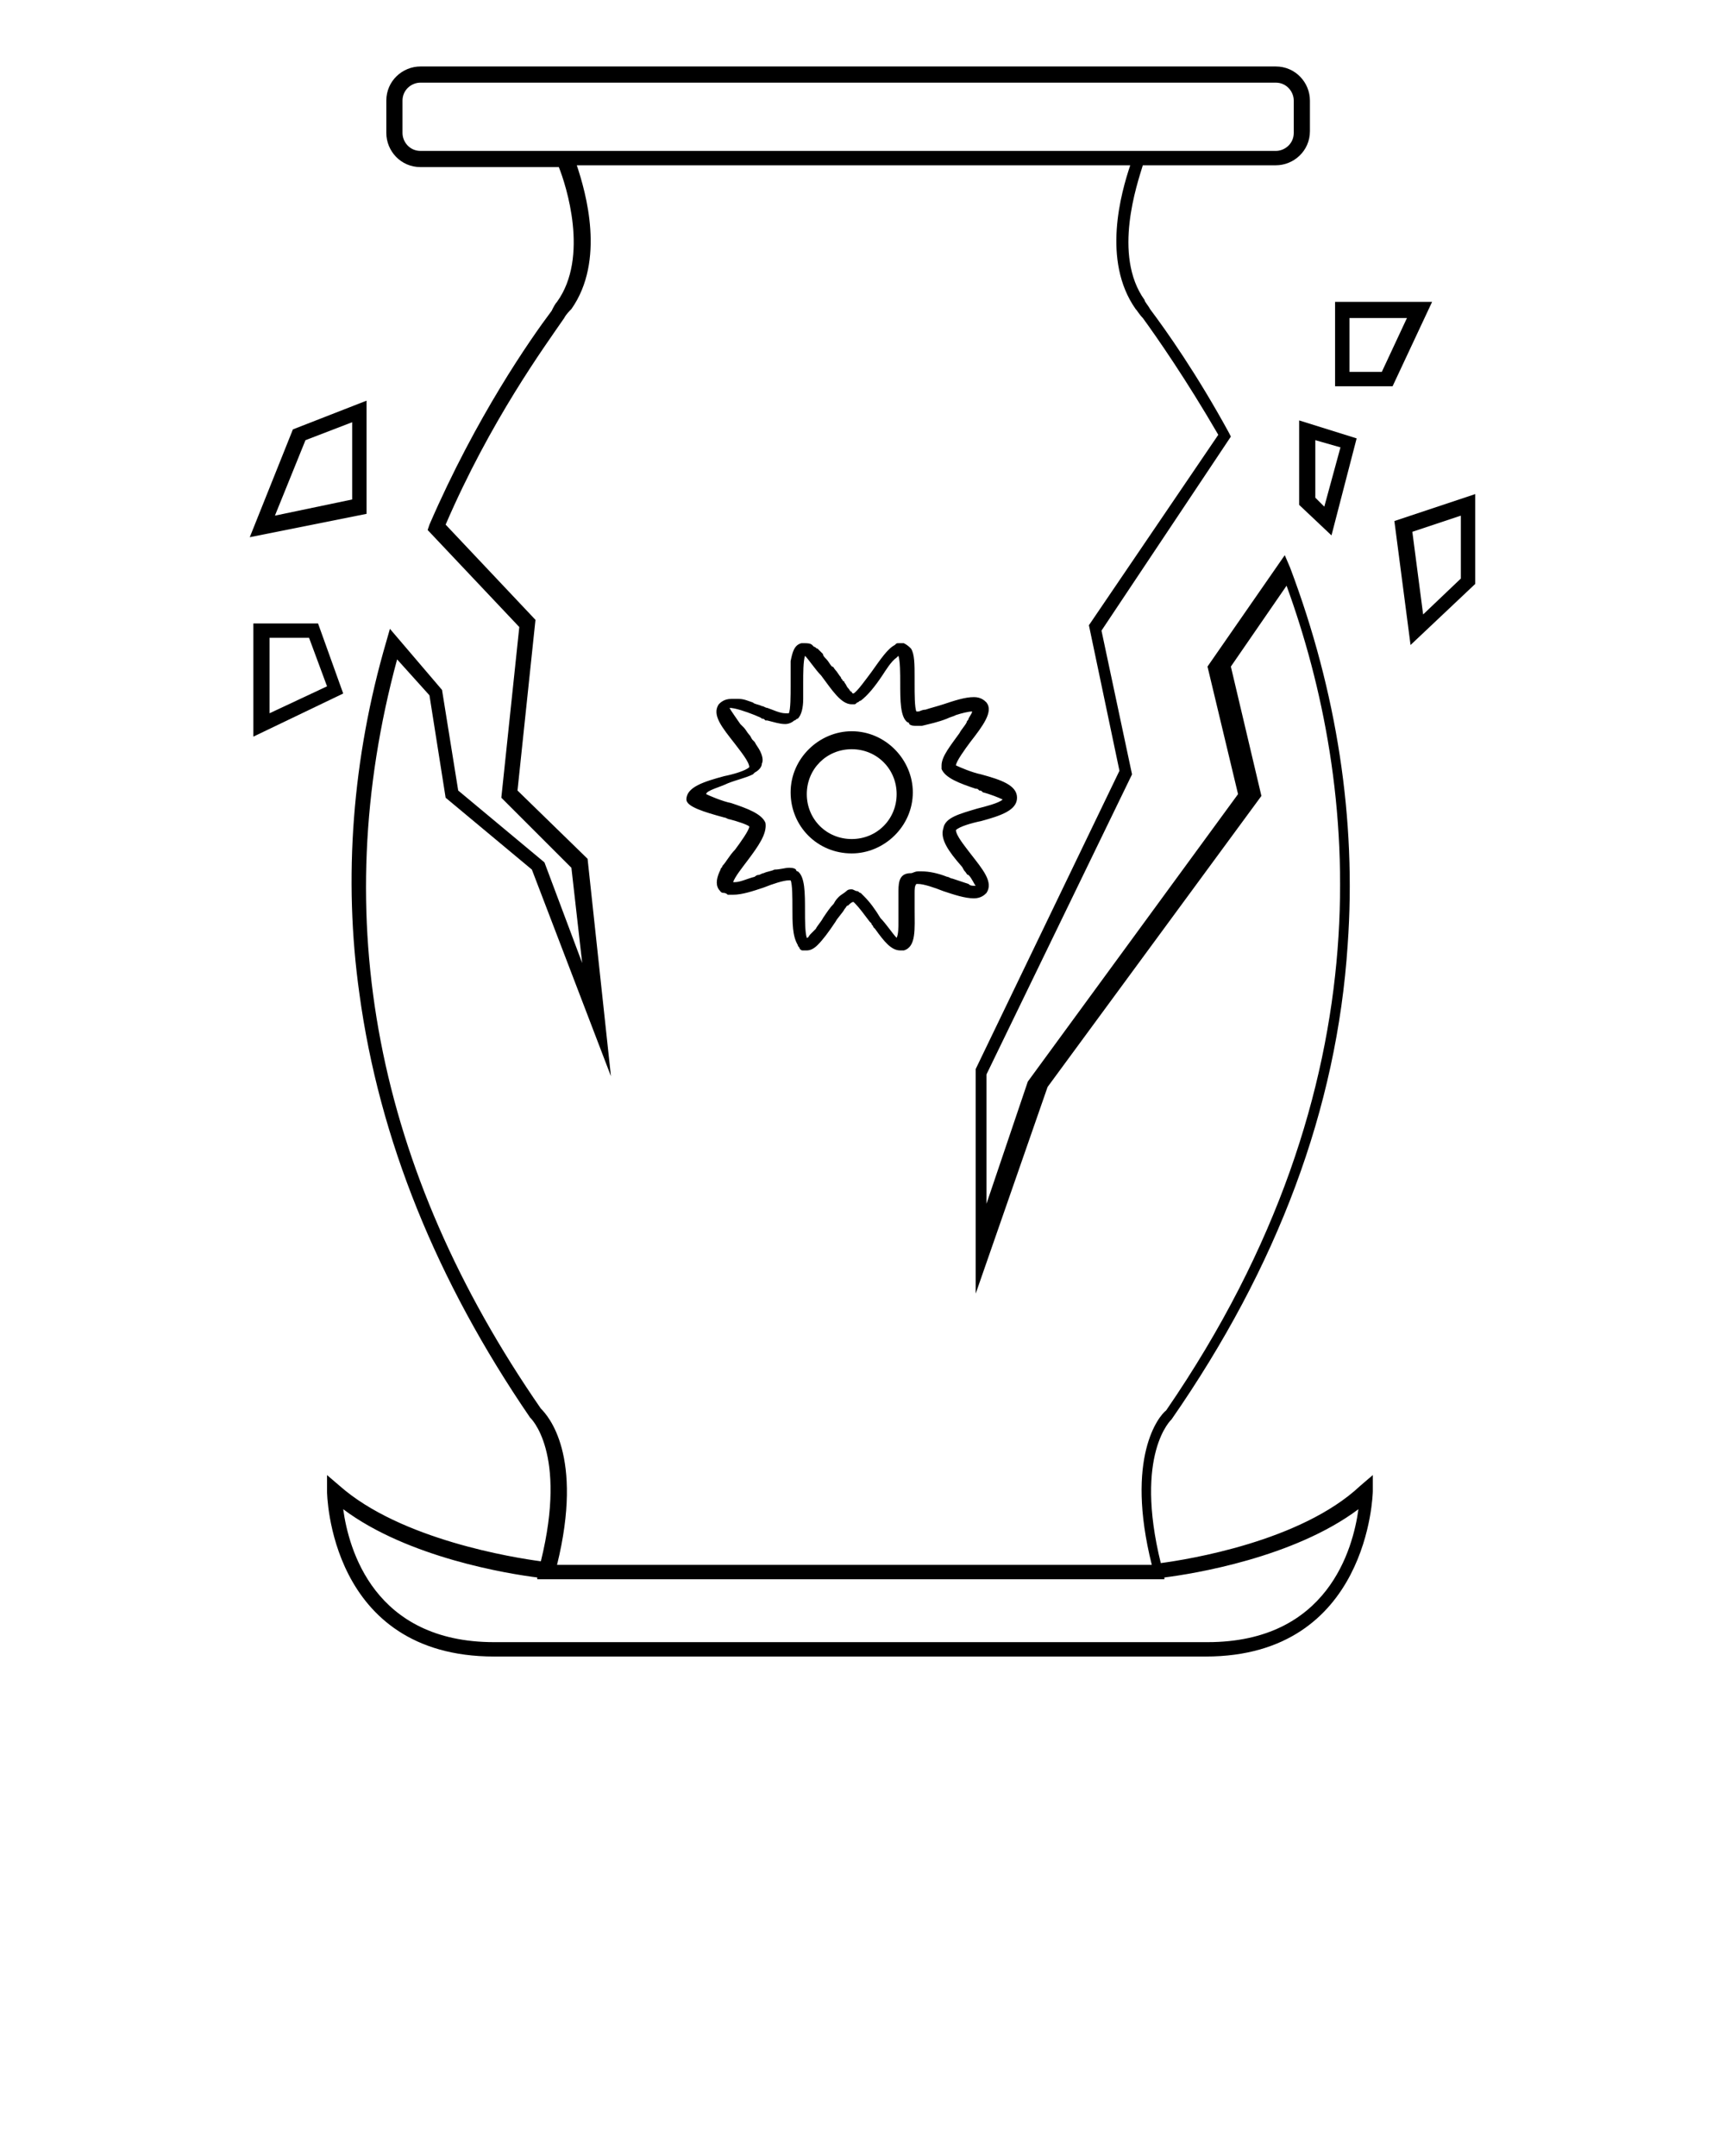 <?xml version="1.0" encoding="utf-8"?>
<!-- Generator: Adobe Illustrator 24.0.1, SVG Export Plug-In . SVG Version: 6.00 Build 0)  -->
<svg version="1.1" id="Слой_1" xmlns="http://www.w3.org/2000/svg" xmlns:xlink="http://www.w3.org/1999/xlink" x="0px" y="0px"
	 viewBox="0 0 96 120" style="enable-background:new 0 0 96 120;" xml:space="preserve">
<g>
	<path d="M64.6,87c-1.5-6.1,0.6-8,0.6-8l0,0l0,0c5.9-8.5,9.2-17.3,9.8-26.4c0.5-7-0.6-14.1-3.2-21l-0.3-0.7l-4.3,6.2l1.7,7.1
		l-11.7,16L54.9,67v-7.2L63,43.1l-1.7-8l7.2-10.8l-0.1-0.2c-1.8-3.3-3.5-5.7-4.4-6.9c-0.1-0.2-0.3-0.4-0.3-0.5
		c-1.8-2.5-0.4-6.5-0.1-7.5H71c1,0,1.9-0.8,1.9-1.9V5.6c0-1-0.8-1.9-1.9-1.9H23.4c-1,0-1.9,0.8-1.9,1.9v1.8c0,1,0.8,1.9,1.9,1.9h7.7
		c0.4,1,1.7,5-0.1,7.5c-0.1,0.1-0.2,0.3-0.3,0.5c-1.2,1.6-4.2,5.9-6.8,11.9l-0.1,0.3l5.1,5.4l-1,9.5l3.9,3.9l0.6,5.3l-2.1-5.6
		l-4.8-4l-0.9-5.6L21.7,35l-0.2,0.7c-1.9,6.5-2.4,13.2-1.5,19.6c1.1,8.1,4.3,16,9.5,23.6l0,0l0,0c0,0,2.1,1.9,0.6,8
		c-1.5-0.2-7.8-1.2-11.2-4.2l-0.7-0.6l0,0.9c0,0.1,0.1,9.2,9.3,9.2h39.6c9.1,0,9.3-9.1,9.3-9.2l0-0.9l-0.7,0.6
		C72.4,85.8,66.1,86.8,64.6,87z M23.4,8.4c-0.6,0-1-0.5-1-1V5.6c0-0.6,0.5-1,1-1H71c0.6,0,1,0.5,1,1v1.8c0,0.6-0.5,1-1,1h-7
		L23.4,8.4L23.4,8.4z M30.1,78.4c-9.2-13.3-11.9-27.3-8-41.7l1.8,2l0.9,5.7l4.8,4l4.4,11.5l-1.3-12.1L28.8,44l1-9.5l-5-5.3
		c2.5-5.8,5.5-9.9,6.6-11.5c0.1-0.2,0.3-0.4,0.4-0.5c1.9-2.7,0.8-6.5,0.3-8h30.8c-0.5,1.5-1.6,5.3,0.3,8c0.1,0.1,0.2,0.3,0.4,0.5
		c0.8,1.1,2.4,3.4,4.2,6.5l-7.2,10.6l1.7,8.1l-8,16.6V72l4-11.5l11.9-16.2l-1.7-7.2l3.1-4.5c4,11,5.8,27.7-6.7,45.9
		c-0.4,0.3-2.3,2.6-0.8,8.6H31C32.5,81,30.5,78.8,30.1,78.4z M67.2,91.4H27.5c-6.7,0-8.1-5.2-8.4-7.4c3.6,2.7,9.2,3.6,10.8,3.8
		l0,0.1h34.4h0.5l0-0.1c1.6-0.2,7.2-1.1,10.8-3.8C75.3,86.2,73.9,91.4,67.2,91.4z"/>
	<path d="M47.4,47.5c1.8,0,3.4-1.5,3.4-3.4c0-1.8-1.5-3.4-3.4-3.4c-1.8,0-3.4,1.5-3.4,3.4C44,46,45.5,47.5,47.4,47.5z M47.4,41.7
		c1.4,0,2.5,1.1,2.5,2.5c0,1.4-1.1,2.5-2.5,2.5c-1.4,0-2.5-1.1-2.5-2.5C44.9,42.8,46,41.7,47.4,41.7z"/>
	<path d="M78.5,35.9l3.6-3.4v-5L77.6,29L78.5,35.9z M81.3,28.7v3.5l-2.1,2l-0.6-4.6L81.3,28.7z"/>
	<path d="M74.3,16.8v4.7h3.2l2.2-4.7H74.3z M76.9,20.7h-1.8v-3h3.2L76.9,20.7z"/>
	<path d="M72.3,28.1l1.8,1.7l1.4-5.4l-3.2-1V28.1z M73.2,24.5l1.4,0.4l-0.9,3.3l-0.5-0.5V24.5z"/>
	<path d="M17.7,34.7h-3.6V41l5-2.4L17.7,34.7z M15,35.5h2.2l1,2.7L15,39.7V35.5z"/>
	<path d="M20.4,22.3l-4.1,1.6l-2.4,6l6.5-1.3V22.3z M19.6,27.8l-4.3,0.9l1.7-4.2l2.6-1L19.6,27.8L19.6,27.8z"/>
	<path d="M40.3,45.5C40.3,45.5,40.3,45.5,40.3,45.5c0.1,0,0.2,0.1,0.3,0.1c0.4,0.1,1,0.3,1.1,0.4c0,0.2-0.5,0.9-0.8,1.3
		c-0.3,0.3-0.5,0.7-0.7,0.9c0,0.1-0.1,0.1-0.1,0.2c-0.2,0.4-0.3,0.8-0.1,1.1c0.1,0.1,0.1,0.2,0.3,0.2c0,0,0.1,0,0.2,0.1
		c0.1,0,0.2,0,0.3,0c0.5,0,1.1-0.2,1.7-0.4c0.5-0.2,1.1-0.4,1.4-0.4c0,0,0,0,0.1,0c0.1,0.2,0.1,1,0.1,1.5c0,0.9,0,1.6,0.3,2.1
		c0,0.1,0.1,0.1,0.1,0.2c0.1,0.1,0.1,0.1,0.2,0.1c0.1,0,0.1,0,0.2,0c0.2,0,0.4-0.1,0.6-0.3c0.3-0.3,0.6-0.7,1-1.3
		c0.1-0.2,0.4-0.5,0.5-0.7c0.1-0.1,0.1-0.2,0.2-0.2c0.1-0.1,0.2-0.2,0.3-0.2c0,0,0.1,0.1,0.1,0.1c0.2,0.2,0.5,0.6,0.8,1
		c0,0,0.1,0.1,0.1,0.1c0,0.1,0.1,0.1,0.1,0.2c0,0,0.1,0.1,0.1,0.1c0.5,0.7,0.9,1.2,1.4,1.2l0,0l0,0l0,0c0,0,0,0,0,0
		c0.1,0,0.1,0,0.2,0c0.7-0.2,0.6-1.2,0.6-2.3c0-0.1,0-0.3,0-0.4c0-0.1,0-0.1,0-0.2c0,0,0-0.1,0-0.1c0-0.1,0-0.2,0-0.2
		c0-0.2,0-0.4,0.1-0.5c0,0,0,0,0.1,0c0.3,0,0.9,0.2,1.4,0.4c0.6,0.2,1.2,0.4,1.7,0.4c0.4,0,0.6-0.2,0.7-0.3c0.4-0.6-0.2-1.3-0.9-2.2
		c-0.3-0.4-0.8-1-0.8-1.3c0.2-0.2,0.9-0.4,1.4-0.5c1.1-0.3,2-0.6,2-1.3c0-0.7-0.9-1-2-1.3c-0.5-0.1-1.2-0.4-1.4-0.5
		c0-0.2,0.5-0.9,0.8-1.3c0.7-0.9,1.3-1.7,0.9-2.2c-0.1-0.1-0.3-0.3-0.7-0.3c-0.5,0-1.1,0.2-1.7,0.4c-0.3,0.1-0.7,0.2-1,0.3
		c-0.2,0-0.3,0.1-0.4,0.1c0,0,0,0-0.1,0c-0.1-0.2-0.1-1-0.1-1.5c0-0.1,0-0.3,0-0.4c0-0.7,0-1.3-0.2-1.6c-0.1-0.1-0.2-0.2-0.4-0.3
		c-0.1,0-0.1,0-0.2,0c0,0-0.1,0-0.1,0c-0.1,0-0.1,0-0.2,0.1c-0.4,0.2-0.8,0.8-1.3,1.5c-0.3,0.4-0.8,1.1-1,1.2c0,0-0.1,0-0.1-0.1
		c-0.1,0-0.1-0.1-0.2-0.2c-0.1-0.1-0.1-0.2-0.2-0.3c0,0,0-0.1-0.1-0.1c0-0.1-0.1-0.1-0.1-0.2c-0.1-0.1-0.2-0.3-0.3-0.4
		c-0.1-0.1-0.1-0.2-0.2-0.2c-0.1-0.1-0.2-0.3-0.3-0.4c0,0,0,0,0,0c-0.1-0.1-0.2-0.2-0.2-0.3c-0.1-0.1-0.1-0.1-0.2-0.2c0,0,0,0,0,0
		c0,0-0.1-0.1-0.1-0.1c-0.1,0-0.1-0.1-0.2-0.1c0,0-0.1-0.1-0.1-0.1c-0.1-0.1-0.3-0.1-0.4-0.1c-0.1,0-0.1,0-0.2,0
		c-0.4,0.1-0.5,0.5-0.6,1c0,0.1,0,0.1,0,0.2c0,0.1,0,0.2,0,0.4c0,0.3,0,0.5,0,0.8c0,0.5,0,1.3-0.1,1.5c0,0,0,0-0.1,0
		c0,0-0.1,0-0.1,0c-0.3,0-0.7-0.2-1-0.3c-0.1,0-0.2-0.1-0.3-0.1c-0.2-0.1-0.4-0.1-0.5-0.2c-0.3-0.1-0.5-0.2-0.8-0.2c0,0-0.1,0-0.1,0
		c-0.1,0-0.2,0-0.3,0c-0.4,0-0.6,0.2-0.7,0.3c-0.4,0.6,0.2,1.3,0.9,2.2c0.3,0.4,0.8,1,0.8,1.3c-0.2,0.2-0.9,0.4-1.4,0.5
		c-1.1,0.3-2.1,0.6-2.1,1.3C38.2,44.9,39.2,45.2,40.3,45.5z M40.5,43.6c0.5-0.2,1-0.3,1.4-0.5c0,0,0.1-0.1,0.1-0.1
		c0.2-0.1,0.4-0.3,0.4-0.5c0.1-0.2,0-0.5-0.1-0.7c-0.1-0.2-0.2-0.3-0.3-0.5c0,0-0.1-0.1-0.1-0.1c-0.1-0.1-0.1-0.2-0.2-0.3
		c-0.1-0.1-0.2-0.3-0.3-0.4c0,0-0.1-0.1-0.1-0.1c0,0-0.1-0.1-0.1-0.1c-0.2-0.3-0.5-0.7-0.6-0.9c0.3,0,0.9,0.2,1.4,0.4
		c0.2,0.1,0.3,0.1,0.4,0.2c0.1,0,0.1,0,0.2,0.1c0,0,0.1,0,0.1,0c0.4,0.1,0.7,0.2,1,0.2c0.2,0,0.4-0.1,0.5-0.2c0.1,0,0.1-0.1,0.2-0.1
		c0.2-0.2,0.3-0.6,0.3-1.1c0-0.1,0-0.1,0-0.2c0-0.2,0-0.5,0-0.7c0-0.5,0-1.2,0.1-1.5c0.2,0.2,0.6,0.8,0.9,1.1
		c0.6,0.8,1.1,1.6,1.7,1.6c0,0,0.1,0,0.1,0c0.1,0,0.1,0,0.2-0.1c0.1,0,0.1-0.1,0.2-0.1c0.4-0.3,0.8-0.8,1.2-1.4
		c0.2-0.3,0.5-0.8,0.8-1c0,0,0.1-0.1,0.1-0.1c0.1,0.3,0.1,1,0.1,1.5c0,1,0,1.9,0.4,2.2c0,0,0.1,0,0.1,0.1c0.1,0.1,0.3,0.1,0.4,0.1
		l0,0c0.1,0,0.2,0,0.3,0c0.4-0.1,0.9-0.2,1.4-0.4c0.2-0.1,0.3-0.1,0.5-0.2c0.3-0.1,0.7-0.2,0.9-0.2c0,0.1-0.1,0.2-0.2,0.4
		c0,0.1-0.1,0.1-0.1,0.2c-0.1,0.2-0.3,0.4-0.4,0.6c-0.5,0.7-1,1.3-1,1.8c0,0.1,0,0.1,0,0.2c0.2,0.5,1,0.8,1.9,1.1
		c0.1,0,0.1,0,0.2,0.1c0.1,0,0.1,0,0.2,0.1c0.4,0.1,0.9,0.3,1.1,0.4c-0.2,0.2-1,0.4-1.4,0.5c-1,0.3-1.8,0.5-1.9,1.1
		c-0.2,0.6,0.3,1.3,1,2.1c0.1,0.1,0.1,0.2,0.2,0.3c0.1,0.1,0.1,0.2,0.2,0.2c0.2,0.2,0.3,0.5,0.4,0.6c0,0-0.1,0-0.1,0c0,0,0,0,0,0
		c-0.1,0-0.2,0-0.3-0.1c0,0,0,0,0,0c0,0,0,0,0,0c-0.3-0.1-0.6-0.2-0.9-0.3c-0.1,0-0.2-0.1-0.3-0.1c-0.5-0.2-1-0.3-1.4-0.3
		c-0.1,0-0.1,0-0.2,0c-0.2,0-0.3,0.1-0.4,0.1C50.1,48.6,50,49,50,49.6c0,0.1,0,0.2,0,0.3c0,0.1,0,0.2,0,0.4c0,0.1,0,0.2,0,0.4
		c0,0.2,0,0.4,0,0.6c0,0.3,0,0.7-0.1,0.9c-0.2-0.2-0.6-0.8-0.9-1.1c-0.3-0.5-0.6-0.9-0.9-1.2c0,0-0.1-0.1-0.1-0.1
		c0,0-0.1-0.1-0.1-0.1c-0.1,0-0.1-0.1-0.2-0.1c-0.1,0-0.2-0.1-0.3-0.1c-0.1,0-0.2,0-0.3,0.1c-0.1,0.1-0.3,0.2-0.4,0.3
		c-0.1,0.1-0.2,0.2-0.3,0.4c-0.2,0.2-0.4,0.5-0.6,0.8c-0.1,0.2-0.3,0.4-0.4,0.6c-0.1,0.1-0.2,0.2-0.3,0.3c-0.1,0.1-0.1,0.2-0.2,0.2
		c-0.1-0.3-0.1-1-0.1-1.5c0-1,0-1.9-0.4-2.2c0,0-0.1,0-0.1-0.1c-0.1-0.1-0.3-0.1-0.4-0.1l0,0c-0.2,0-0.5,0.1-0.8,0.1
		c-0.2,0.1-0.4,0.1-0.6,0.2c-0.1,0-0.2,0.1-0.3,0.1c-0.1,0-0.2,0.1-0.2,0.1c-0.4,0.1-0.8,0.3-1.1,0.3c0,0-0.1,0-0.1,0
		c0.1-0.3,0.5-0.8,0.8-1.2c0.6-0.8,1.1-1.5,1-2.1c-0.2-0.5-1-0.8-1.9-1.1c-0.5-0.1-1.2-0.4-1.4-0.5C39.3,44,40.1,43.8,40.5,43.6z"/>
</g>
</svg>
